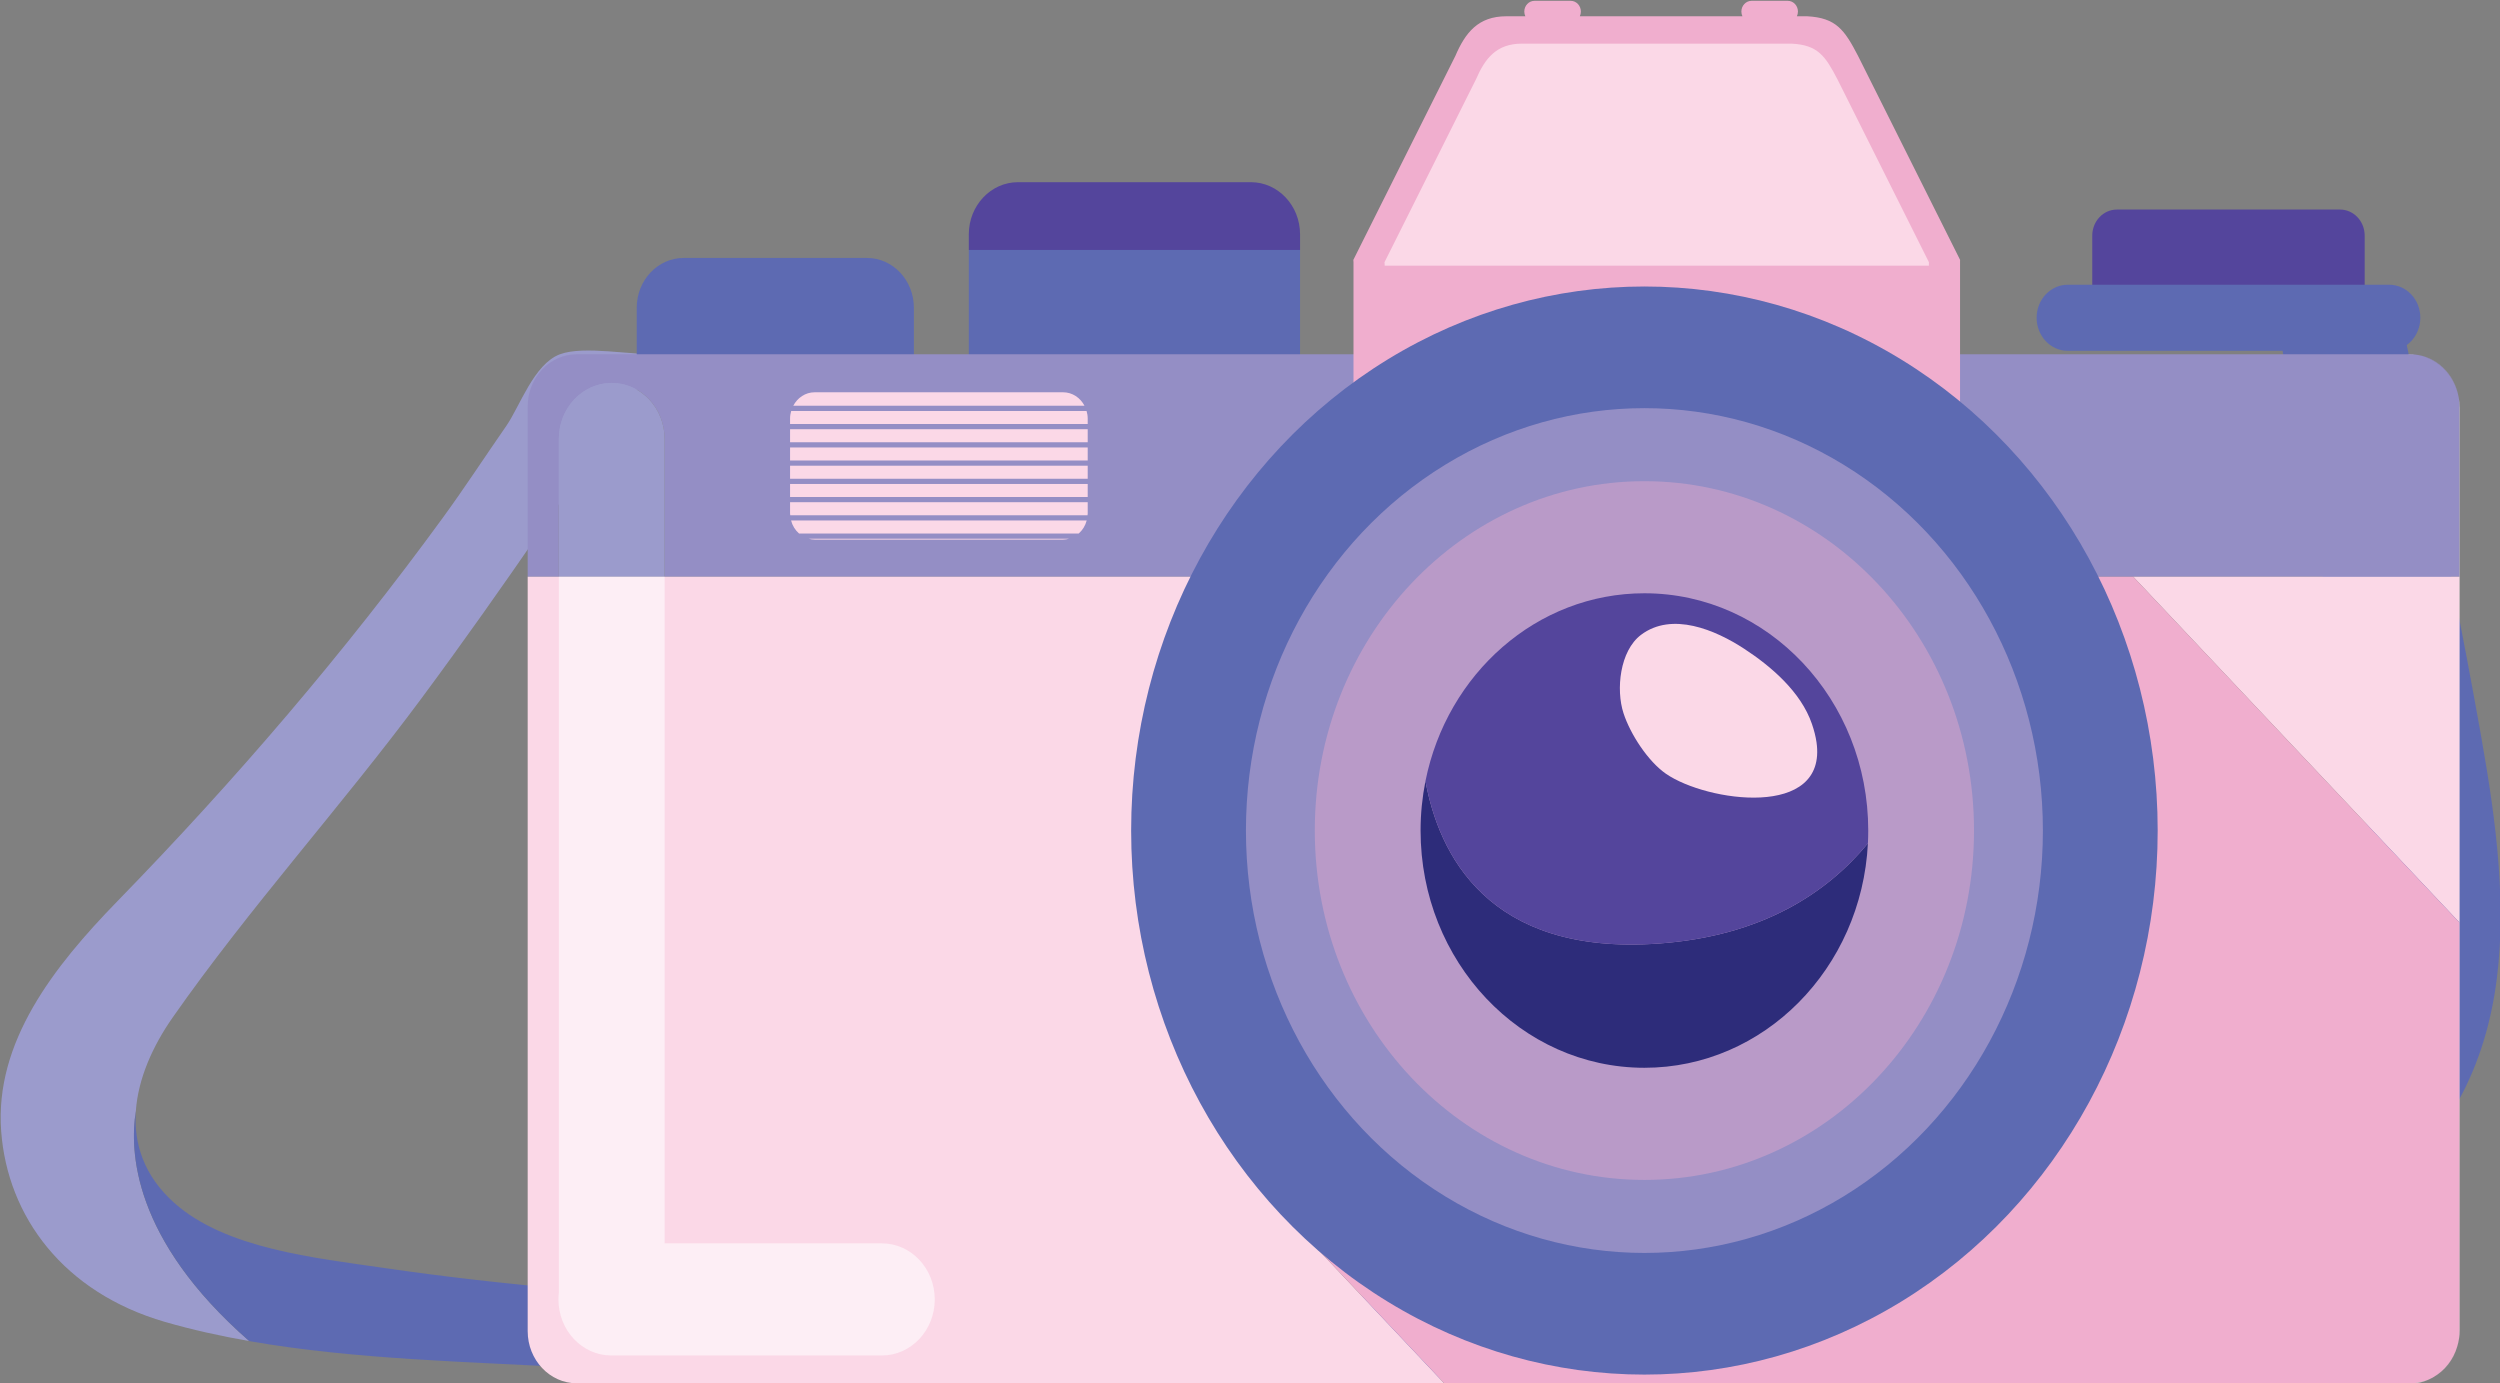 <?xml version="1.0" encoding="utf-8"?>
<!-- Generator: Adobe Illustrator 16.0.0, SVG Export Plug-In . SVG Version: 6.00 Build 0)  -->
<!DOCTYPE svg PUBLIC "-//W3C//DTD SVG 1.1//EN" "http://www.w3.org/Graphics/SVG/1.1/DTD/svg11.dtd">
<svg version="1.1" id="Layer_1" xmlns="http://www.w3.org/2000/svg" xmlns:xlink="http://www.w3.org/1999/xlink" x="0px" y="0px"
	 width="195.708px" height="108.294px" viewBox="0 0 195.708 108.294" enable-background="new 0 0 195.708 108.294"
	 xml:space="preserve">
<rect x="0" y="0" width="195.708" height="108.294" fill="#808080" stroke="none"/>
<g>
	<path fill="#9B9BCC" d="M10.635,86.971c0.175-2.518,1.31-5.076,2.889-7.33c6.005-8.582,13.204-16.52,19.467-24.967
		c6.549-8.832,12.61-17.91,18.727-26.957c-2.152,0.131-5.985-0.699-7.897,0.021c-2.032,0.768-3.125,4.078-4.189,5.607
		c-1.656,2.385-3.237,4.813-4.953,7.168C27.029,51.01,18.492,61.002,9.212,70.527C4.19,75.684-0.42,81.582,0.091,88.541
		c0.493,6.721,4.915,12.652,12.82,14.941c2.143,0.621,4.352,1.107,6.6,1.502C10.359,96.986,10.14,90.076,10.635,86.971z"/>
	<path fill="#5D6AB2" d="M194.22,57.572c-1.454-8.213-3.139-16.41-4.731-24.607c-0.403-2.08-0.66-4.189-1.153-6.258
		c-0.006-0.021-0.01-0.043-0.016-0.063l-9.733,0.146c0.317,2.074,0.625,4.146,0.95,6.217c2.352,14.916,7.424,30.98,6.025,45.57
		c-0.498,5.188-6.879,10.559-12.221,12.889c-5.743,2.504-11.954,4.24-18.178,5.688c-21.511,5.004-44.811,4-67.028,4.691
		c-19.139,0.598-39.053,0.18-57.992-2.574c-5.56-0.809-12.483-1.52-16.501-5.105c-2.369-2.113-3.186-4.635-3.007-7.195
		c-0.495,3.105-0.276,10.016,8.876,18.014c8.387,1.473,17.342,1.605,25.704,2.096c11.747,0.691,23.521,1.094,35.294,1.244
		c24.347,0.313,48.764-0.584,72.828-3.84c10.612-1.434,21.898-3.551,30.521-9.258C198.091,85.811,196.599,71.006,194.22,57.572z"/>
	<g>
		<path fill="#54459C" d="M101.773,18.344c0-2.254-1.725-4.082-3.852-4.082H79.692c-2.126,0-3.851,1.828-3.851,4.082v1.225h25.932
			V18.344z"/>
		<path fill="#5D6AB2" d="M75.841,19.568v8.436c0,2.256,1.725,4.082,3.851,4.082h18.229c2.127,0,3.852-1.826,3.852-4.082v-8.436
			H75.841z"/>
		<path fill="#5D6AB2" d="M71.542,28.246c0,2.152-1.647,3.898-3.677,3.898H53.523c-2.03,0-3.678-1.746-3.678-3.898V24.09
			c0-2.152,1.647-3.898,3.678-3.898h14.342c2.029,0,3.677,1.746,3.677,3.898V28.246z"/>
		<path fill="#948EC5" d="M192.46,31.033c-0.354-1.748-1.733-3.092-3.44-3.283c-0.112-0.01-0.225-0.018-0.339-0.018h-0.191H45.16
			c-2.127,0-3.851,1.828-3.851,4.082V45.15h2.438V34.365c0-2.422,1.854-4.387,4.141-4.387c2.286,0,4.14,1.965,4.14,4.387V45.15
			h132.626h7.879V31.814C192.533,31.547,192.506,31.285,192.46,31.033z"/>
		<path fill="#FBD8E7" d="M147.798,45.15H41.309v59.057c0,2.254,1.724,4.082,3.851,4.082h67.896l-12.41-13.156L147.798,45.15z"/>
		<polygon fill="#FBD8E7" points="192.533,45.15 184.654,45.15 166.999,45.15 192.533,72.217 		"/>
		<path fill="#F0AECE" d="M188.681,108.289c0.663,0,1.288-0.18,1.832-0.492c0.872-0.514,1.541-1.365,1.849-2.389
			c0.11-0.379,0.171-0.783,0.171-1.201v-31.99L166.999,45.15h-19.2l-47.152,49.982l12.41,13.156h75.065H188.681z"/>
		<path fill="#948EC5" d="M192.46,31.033c-0.324-1.766-1.72-3.123-3.44-3.283C190.727,27.941,192.107,29.285,192.46,31.033z"/>
		<path fill="#FBD8E7" d="M190.513,107.797c0.879-0.504,1.55-1.359,1.849-2.389C192.054,106.432,191.385,107.283,190.513,107.797z"
			/>
		<path fill="#FFFFFF" d="M189.02,27.75c-0.138-0.016-0.278-0.023-0.42-0.023c-0.037,0-0.074,0.004-0.11,0.006h0.191
			C188.795,27.732,188.908,27.74,189.02,27.75z"/>
		<path fill="#FFFFFF" d="M192.548,31.91c0-0.301-0.031-0.594-0.088-0.877c0.046,0.252,0.072,0.514,0.072,0.781V45.15v59.057
			c0,0.418-0.061,0.822-0.171,1.201c0.12-0.4,0.187-0.826,0.187-1.27V31.91z"/>
		<path fill="#FFFFFF" d="M188.122,108.289c0.157,0.02,0.316,0.033,0.479,0.033c0.694,0,1.347-0.191,1.913-0.525
			c-0.544,0.313-1.169,0.492-1.832,0.492H188.122z"/>
		<path fill="#54459C" d="M185.115,23.805c0,1.127-0.861,2.041-1.926,2.041h-17.475c-1.064,0-1.926-0.914-1.926-2.041v-5.357
			c0-1.129,0.861-2.043,1.926-2.043h17.475c1.064,0,1.926,0.914,1.926,2.043V23.805z"/>
		<path fill="#5D6AB2" d="M189.472,24.875c0,1.428-1.094,2.588-2.439,2.588h-25.161c-1.348,0-2.439-1.16-2.439-2.588l0,0
			c0-1.428,1.092-2.586,2.439-2.586h25.161C188.378,22.289,189.472,23.447,189.472,24.875L189.472,24.875z"/>
		<g>
			<path fill="#FBD8E7" d="M61.849,39.316v0.885c0,0.047,0.011,0.09,0.014,0.135h23.273c0.002-0.045,0.013-0.088,0.013-0.135v-0.885
				H61.849z"/>
			<path fill="#FBD8E7" d="M61.928,40.744c0.104,0.406,0.325,0.76,0.623,1.021h21.895c0.299-0.262,0.519-0.615,0.624-1.021H61.928z"
				/>
			<path fill="#FBD8E7" d="M61.849,32.75v0.441h23.3V32.75c0-0.203-0.036-0.395-0.089-0.578H61.937
				C61.885,32.355,61.849,32.547,61.849,32.75z"/>
			<path fill="#FBD8E7" d="M63.306,42.174c0.15,0.039,0.306,0.066,0.469,0.066h19.448c0.163,0,0.317-0.027,0.47-0.066H63.306z"/>
			<path fill="#FBD8E7" d="M84.899,31.764c-0.329-0.625-0.951-1.055-1.676-1.055H63.775c-0.725,0-1.348,0.43-1.676,1.055H84.899z"/>
			<rect x="61.849" y="33.6" fill="#FBD8E7" width="23.3" height="1.021"/>
			<rect x="61.849" y="37.887" fill="#FBD8E7" width="23.3" height="1.02"/>
			<rect x="61.849" y="35.029" fill="#FBD8E7" width="23.3" height="1.02"/>
			<rect x="61.849" y="36.457" fill="#FBD8E7" width="23.3" height="1.021"/>
		</g>
		<path fill="#9B9BCC" d="M47.888,29.979c-2.287,0-4.141,1.965-4.141,4.387V45.15h8.28V34.365
			C52.028,31.943,50.174,29.979,47.888,29.979z"/>
		<path fill="#FDEEF5" d="M69.033,97.334H52.028V45.15h-8.28v56.051c-0.019,0.172-0.031,0.344-0.031,0.521
			c0,2.422,1.854,4.389,4.141,4.389h0.023c0.003,0,0.005,0,0.008,0s0.005,0,0.008,0h21.137c2.287,0,4.142-1.967,4.142-4.389
			C73.174,99.299,71.32,97.334,69.033,97.334z"/>
		<path fill="#F0AECE" d="M145.458,4.385c-1.065-2.057-1.724-2.992-3.992-3.111h-0.8c0.052-0.109,0.083-0.234,0.083-0.367
			c0-0.463-0.356-0.842-0.794-0.842h-2.84c-0.439,0-0.794,0.379-0.794,0.842c0,0.133,0.03,0.258,0.082,0.367h-12.73
			c0.051-0.109,0.083-0.234,0.083-0.367c0-0.463-0.354-0.842-0.794-0.842h-2.84c-0.438,0-0.795,0.379-0.795,0.842
			c0,0.133,0.031,0.258,0.082,0.367h-1.49c-2.205,0-3.213,1.291-3.991,3.111l-7.984,15.961c0,0.064,0.007,0.127,0.013,0.191v22.477
			h47.482V20.404c0-0.02,0.003-0.039,0.003-0.059L145.458,4.385z"/>
		<path fill="#FBD8E7" d="M108.395,20.799H151v-0.217c0.002-0.018,0.004-0.035,0.004-0.051l-7.165-14.324
			c-0.955-1.844-1.545-2.686-3.58-2.789h-21.131c-1.977,0-2.881,1.16-3.581,2.789l-7.164,14.324c0,0.057,0.008,0.113,0.013,0.17
			V20.799z"/>
		<g>
			<ellipse fill="#5D6AB2" cx="128.73" cy="65.018" rx="40.18" ry="42.59"/>
			<ellipse fill="#948EC5" cx="128.73" cy="65.018" rx="31.194" ry="33.066"/>
			<ellipse opacity="0.4" fill="#F0AECE" cx="128.729" cy="65.018" rx="25.803" ry="27.35"/>
			<path fill="#2D2C7A" d="M129.886,73.861c-13.482,0.99-17.273-7.104-18.296-12.715c-0.249,1.25-0.383,2.543-0.383,3.871
				c0,10.258,7.845,18.572,17.523,18.572c9.358,0,17.001-7.775,17.496-17.568C143.034,69.893,137.957,73.271,129.886,73.861z"/>
			<path fill="#54459C" d="M129.886,73.861c8.07-0.59,13.147-3.969,16.341-7.84c0.017-0.332,0.025-0.666,0.025-1.004
				c0-10.258-7.845-18.574-17.521-18.574c-8.427,0-15.46,6.305-17.141,14.703C112.613,66.758,116.404,74.852,129.886,73.861z"/>
			<path fill="#FBD8E7" d="M142.201,58.096c0.873,6.049-8.603,4.674-11.781,2.48c-1.402-0.969-2.791-3.094-3.329-4.75
				c-0.599-1.84-0.29-4.871,1.371-6.127c2.431-1.834,5.831-0.383,8.072,1.084c2.094,1.369,4.446,3.365,5.311,5.895
				C142.021,57.189,142.137,57.662,142.201,58.096z"/>
		</g>
	</g>
</g>
</svg>
